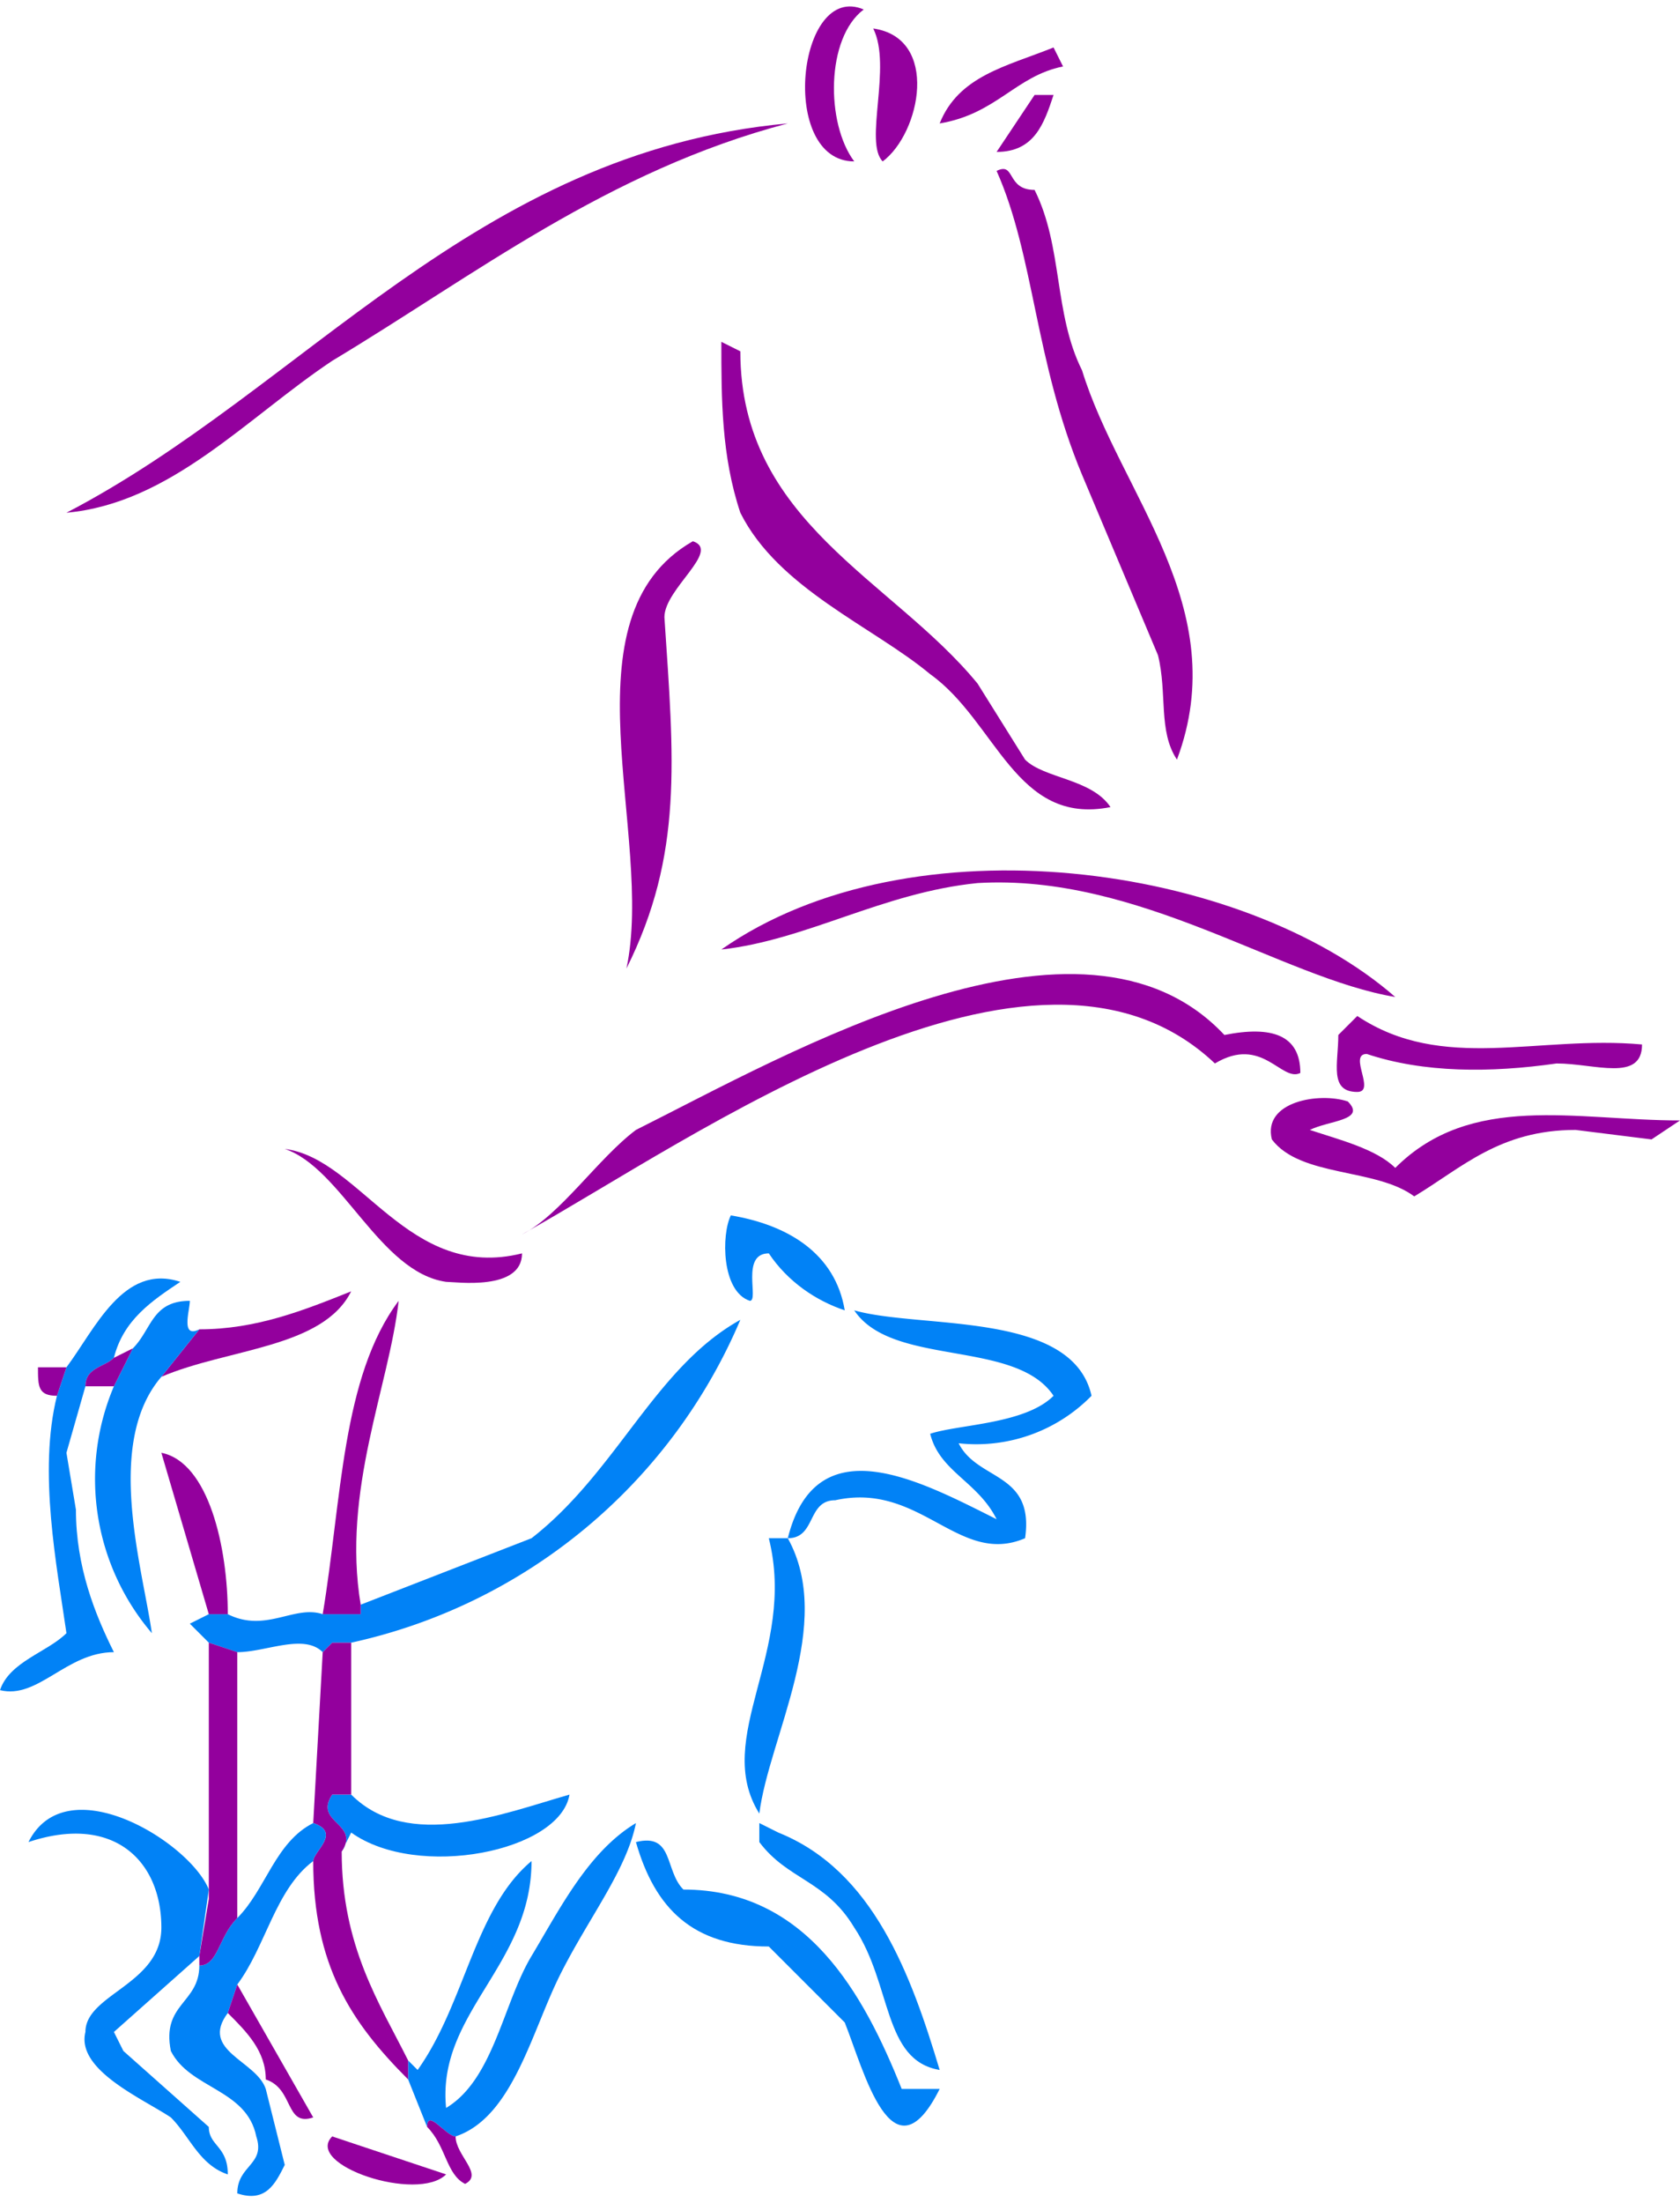 <svg xmlns="http://www.w3.org/2000/svg" fill="none" viewBox="0 0 177 232">
  <path fill="#93009D" d="m177 118-3 2-8-1c-8 0-12 4-17 7-4-3-12-2-15-6-1-4 5-5 8-4 2 2-2 2-4 3 3 1 7 2 9 4 8-8 19-5 30-5Zm-34-11c9 6 19 2 30 3 0 4-5 2-9 2-7 1-14 1-20-1-2 0 1 4-1 4-3 0-2-3-2-6l2-2Zm-6 6c-2 1-4-4-9-1-19-18-55 8-73 18 4-2 8-8 12-11 16-8 47-26 62-10 5-1 8 0 8 4Zm-23-74c4 13 16 25 10 41-2-3-1-7-2-11l-8-19c-5-12-5-23-9-32 2-1 1 2 4 2 3 6 2 13 5 19Zm3 46c-10 2-12-9-19-14-6-5-16-9-20-17-2-6-2-12-2-18l2 1c0 18 16 24 25 35l5 8c2 2 7 2 9 5Zm-6-80 1 2c-5 1-7 5-13 6 2-5 7-6 12-8Zm-2 5h2c-1 3-2 6-6 6l4-6Z"/>
  <path fill="#0182F6" d="M101 152c2 4 8 3 7 10-7 3-11-6-20-4-3 0-2 4-5 4 3-12 14-6 22-2-2-4-6-5-7-9 3-1 10-1 13-4-4-6-17-3-21-9 7 2 23 0 25 9a17 17 0 0 1-14 5Z"/>
  <path fill="#93009D" d="M147 105c-12-2-27-13-44-12-10 1-18 6-27 7 20-14 55-9 71 5Z"/>
  <path fill="#0182F6" d="M95 220h4c-5 10-8-2-10-7l-8-8c-8 0-12-4-14-11 4-1 3 3 5 5 13 0 19 11 23 21Z"/>
  <path fill="#0182F6" d="M82 193c10 4 14 15 17 25-6-1-5-9-9-15-3-5-7-5-10-9v-2l2 1Z"/>
  <path fill="#93009D" d="M92 3c7 1 5 11 1 14-2-2 1-10-1-14Zm-2 14c-8 0-6-19 1-16-4 3-4 12-1 16Z"/>
  <path fill="#0182F6" d="M77 128c6 1 11 4 12 10-3-1-6-3-8-6-3 0-1 5-2 5-3-1-3-7-2-9Zm6 34c5 9-2 21-3 29-5-8 4-17 1-29h2Z"/>
  <path fill="#93009D" d="M73 57c3 1-3 5-3 8 1 15 2 25-4 37 3-14-7-37 7-45Z"/>
  <path fill="#0182F6" d="M56 162c9-7 13-18 22-23a58 58 0 0 1-41 34h-2l-1 1c-2-2-6 0-9 0l-3-1-2-2 2-1h2c4 2 7-1 10 0h4v-1l18-7Zm11 30c-1 5-5 10-8 16s-5 15-11 17c-1 0-3-3-3-1l-2-5v-2l1 1c5-7 6-17 12-22 0 11-10 16-9 26 5-3 6-11 9-16s6-11 11-14Z"/>
  <path fill="#93009D" d="M83 13c-19 5-33 16-48 25-9 6-17 15-28 16 25-13 43-38 76-41ZM30 121c8 1 13 14 25 11 0 4-7 3-8 3-7-1-11-12-17-14Zm18 104c0 2 3 4 1 5-2-1-2-4-4-6 0-2 2 1 3 1Z"/>
  <path fill="#0182F6" d="M60 189c-1 6-16 9-23 4l-1 2c2-3-3-3-1-6h2c6 6 16 2 23 0Z"/>
  <path fill="#93009D" d="M43 217v2c-6-6-10-12-10-23 0-1 3-3 0-4l1-18 1-1h2v16h-2c-2 3 3 3 1 6 0 10 4 16 7 22Zm4 12c-3 3-15-1-12-4l12 4Zm-9-60v1h-4c2-12 2-25 8-33-1 9-6 20-4 32Z"/>
  <path fill="#0182F6" d="M33 192c3 1 0 3 0 4-4 3-5 9-8 13l-1 3c-3 4 3 5 4 8l2 8c-1 2-2 4-5 3 0-3 3-3 2-6-1-5-7-5-9-9-1-5 3-5 3-9 2 0 2-3 4-5 3-3 4-8 8-10Z"/>
  <path fill="#93009D" d="M33 223c-3 1-2-3-5-4 0-3-2-5-4-7l1-3 8 14Zm-12-83c6 0 11-2 16-4-3 6-13 6-20 9l4-5Zm4 34v28c-2 2-2 5-4 5v-1l1-6v-27l3 1Zm-1-4h-2l-5-17c5 1 7 10 7 17Z"/>
  <path fill="#0182F6" d="M22 224c0 2 2 2 2 5-3-1-4-4-6-6-3-2-10-5-9-9 0-4 8-5 8-11 0-7-5-12-14-9 4-8 17 0 19 5l-1 7-9 8 1 2 9 8Zm-2-87c0 1-1 4 1 3l-4 5c-6 7-2 20-1 27a25 25 0 0 1-4-26l2-4c2-2 2-5 6-5Z"/>
  <path fill="#0182F6" d="M7 144c3-4 6-11 12-9-3 2-6 4-7 8-1 1-3 1-3 3l-2 7 1 6c0 6 2 11 4 15-5 0-8 5-12 4 1-3 5-4 7-6-1-7-3-17-1-25l1-3Z"/>
  <path fill="#93009D" d="m14 142-2 4H9c0-2 2-2 3-3l2-1Z"/>
  <path fill="#0182F6" d="M8 153v6-6Z"/>
  <path fill="#93009D" d="m7 144-1 3c-2 0-2-1-2-3h3Z"/>
</svg>
